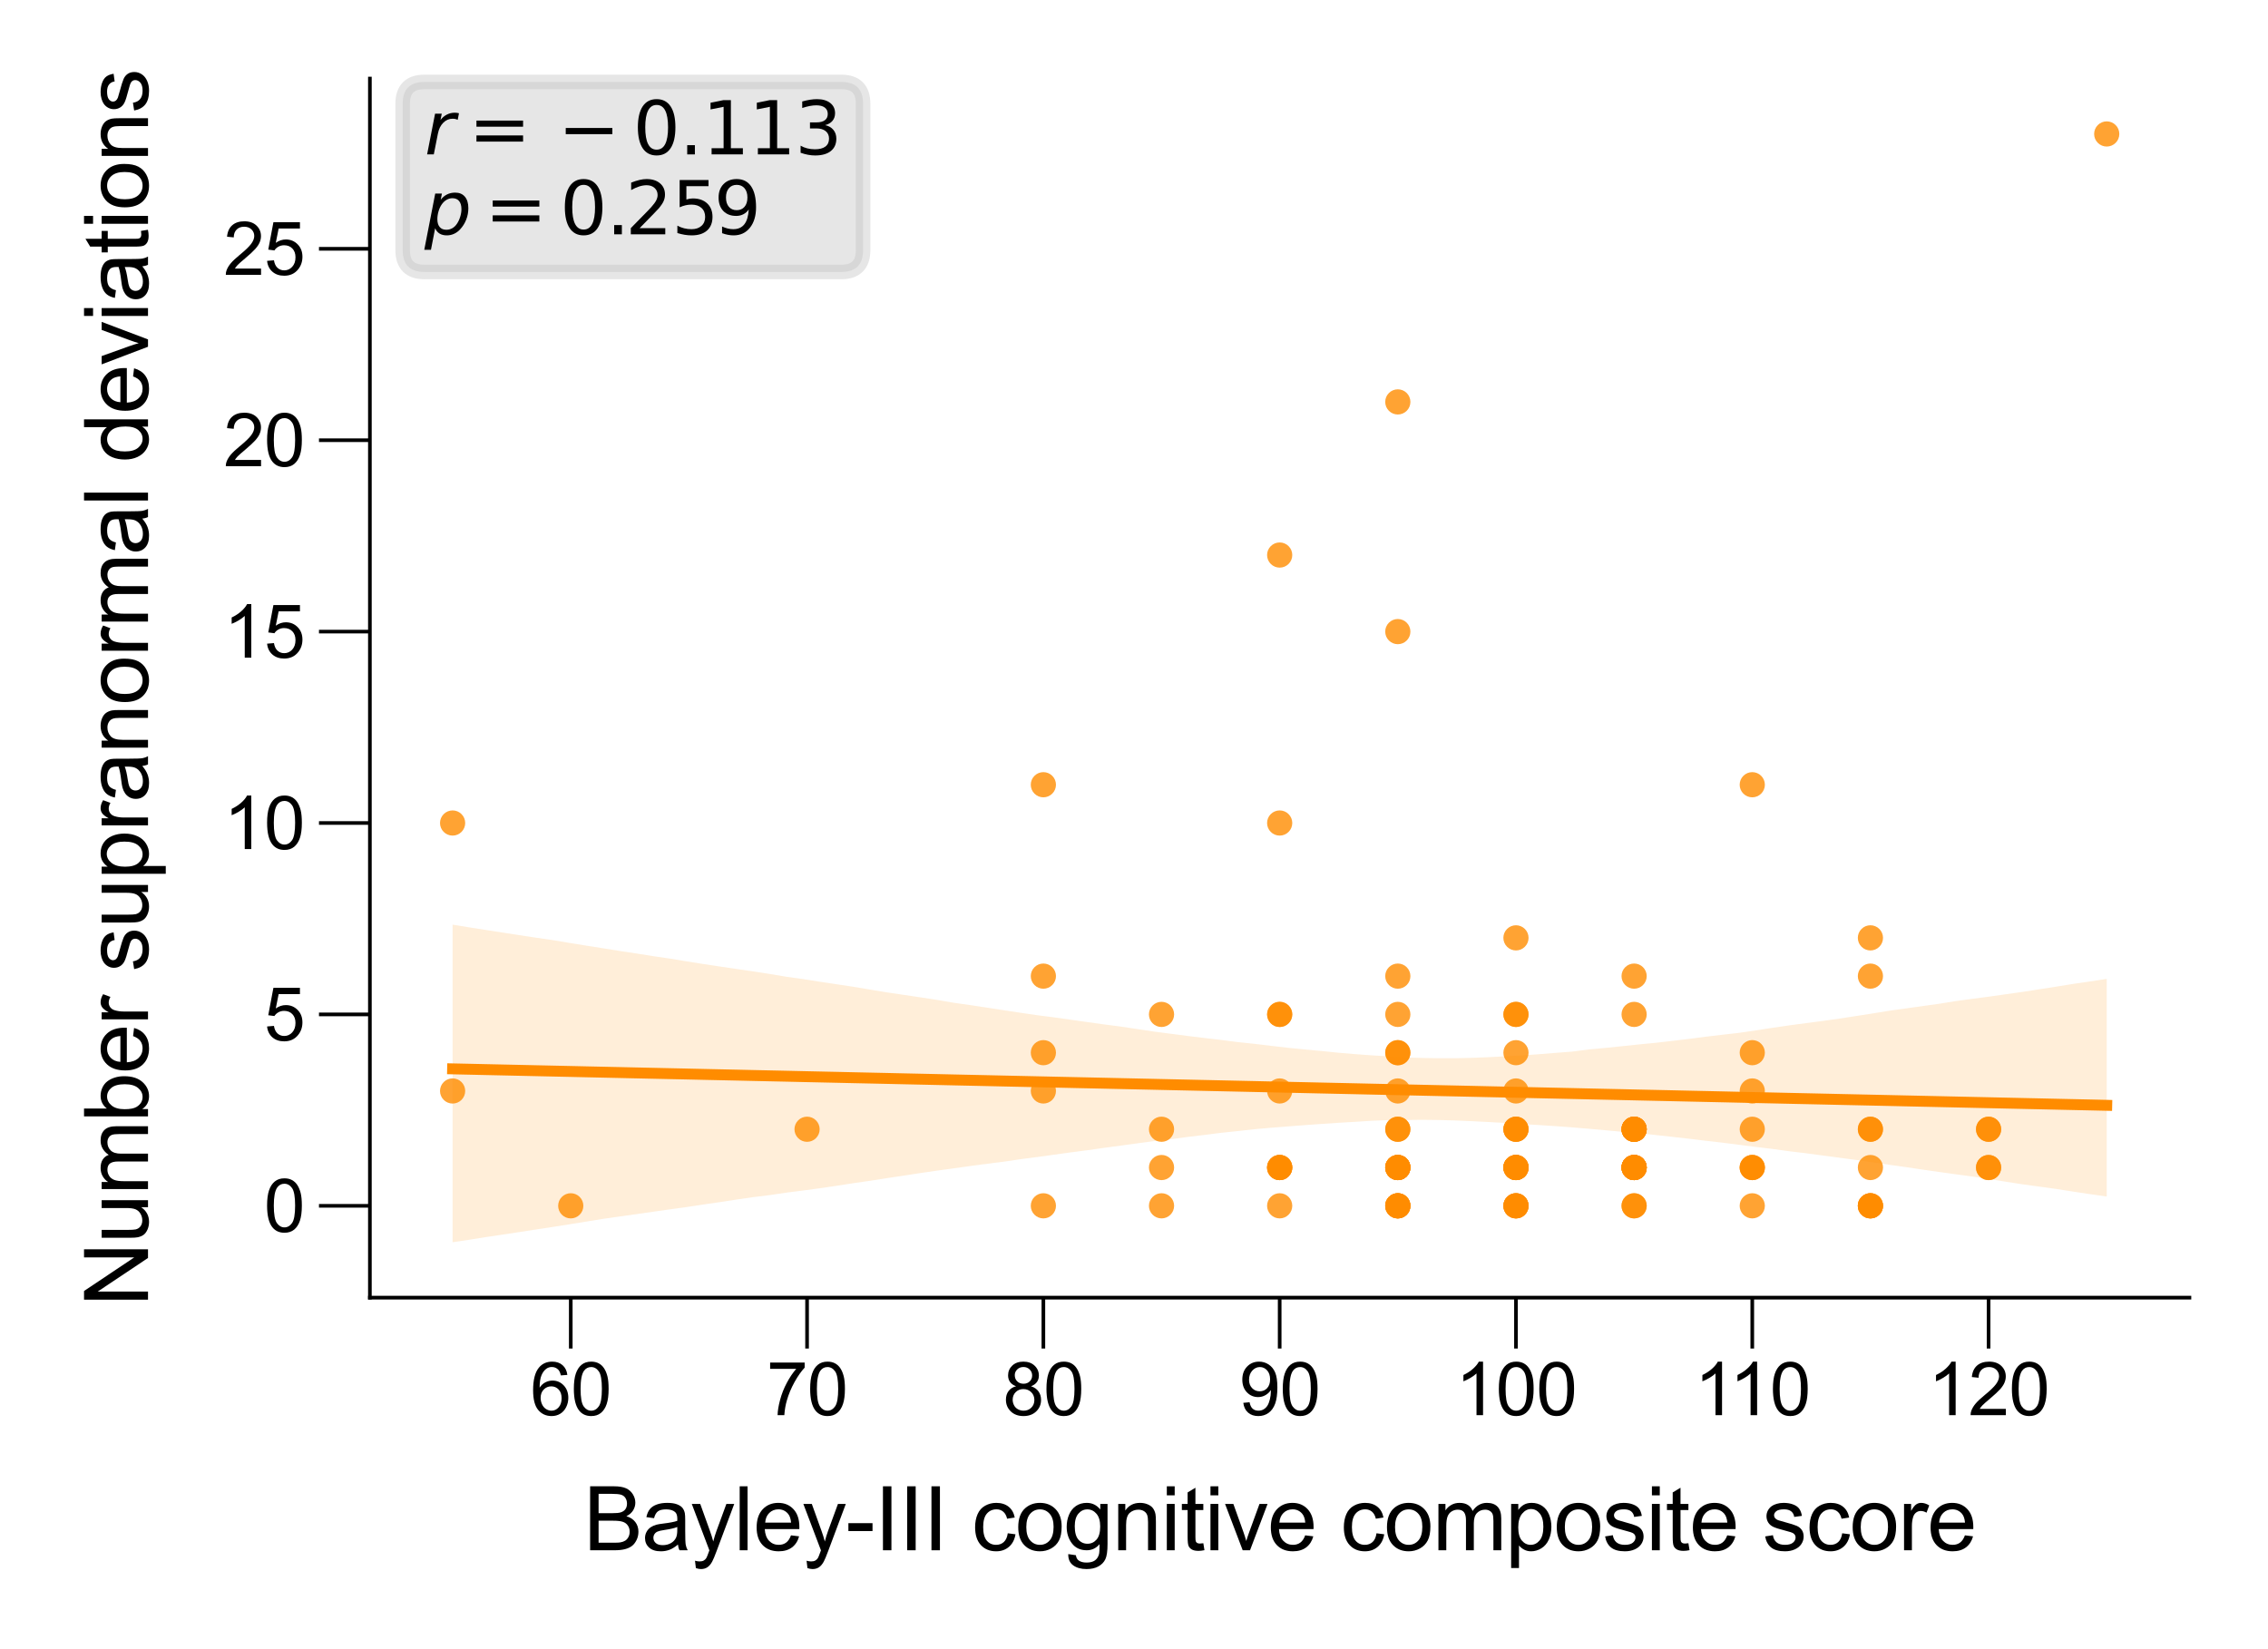 <?xml version="1.0" encoding="utf-8" standalone="no"?>
<!DOCTYPE svg PUBLIC "-//W3C//DTD SVG 1.1//EN"
  "http://www.w3.org/Graphics/SVG/1.1/DTD/svg11.dtd">
<svg xmlns:xlink="http://www.w3.org/1999/xlink" width="155.906pt" height="113.386pt" viewBox="0 0 155.906 113.386" xmlns="http://www.w3.org/2000/svg" version="1.1">
 <defs>
  <style type="text/css">*{stroke-linejoin: round; stroke-linecap: butt}</style>
 </defs>
 <g id="figure_1">
  <g id="patch_1">
   <path d="M 0 113.386 
L 155.906 113.386 
L 155.906 0 
L 0 0 
z
" style="fill: #ffffff"/>
  </g>
  <g id="axes_1">
   <g id="patch_2">
    <path d="M 25.427 89.218 
L 150.506 89.218 
L 150.506 5.4 
L 25.427 5.4 
z
" style="fill: #ffffff"/>
   </g>
   <g id="PathCollection_1">
    <defs>
     <path id="C0_0_f379034765" d="M 0 0.866 
C 0.23 0.866 0.45 0.775 0.612 0.612 
C 0.775 0.45 0.866 0.23 0.866 -0 
C 0.866 -0.23 0.775 -0.45 0.612 -0.612 
C 0.45 -0.775 0.23 -0.866 0 -0.866 
C -0.23 -0.866 -0.45 -0.775 -0.612 -0.612 
C -0.775 -0.45 -0.866 -0.23 -0.866 0 
C -0.866 0.23 -0.775 0.45 -0.612 0.612 
C -0.45 0.775 -0.23 0.866 0 0.866 
z
"/>
    </defs>
    <g clip-path="url(#pc702a4266b)">
     <use xlink:href="#C0_0_f379034765" x="87.967" y="69.744" style="fill: #ff8c00; fill-opacity: 0.8"/>
    </g>
    <g clip-path="url(#pc702a4266b)">
     <use xlink:href="#C0_0_f379034765" x="39.235" y="82.904" style="fill: #ff8c00; fill-opacity: 0.8"/>
    </g>
    <g clip-path="url(#pc702a4266b)">
     <use xlink:href="#C0_0_f379034765" x="71.723" y="82.904" style="fill: #ff8c00; fill-opacity: 0.8"/>
    </g>
    <g clip-path="url(#pc702a4266b)">
     <use xlink:href="#C0_0_f379034765" x="96.088" y="80.272" style="fill: #ff8c00; fill-opacity: 0.8"/>
    </g>
    <g clip-path="url(#pc702a4266b)">
     <use xlink:href="#C0_0_f379034765" x="136.698" y="80.272" style="fill: #ff8c00; fill-opacity: 0.8"/>
    </g>
    <g clip-path="url(#pc702a4266b)">
     <use xlink:href="#C0_0_f379034765" x="104.21" y="80.272" style="fill: #ff8c00; fill-opacity: 0.8"/>
    </g>
    <g clip-path="url(#pc702a4266b)">
     <use xlink:href="#C0_0_f379034765" x="104.21" y="80.272" style="fill: #ff8c00; fill-opacity: 0.8"/>
    </g>
    <g clip-path="url(#pc702a4266b)">
     <use xlink:href="#C0_0_f379034765" x="144.82" y="9.21" style="fill: #ff8c00; fill-opacity: 0.8"/>
    </g>
    <g clip-path="url(#pc702a4266b)">
     <use xlink:href="#C0_0_f379034765" x="112.332" y="67.112" style="fill: #ff8c00; fill-opacity: 0.8"/>
    </g>
    <g clip-path="url(#pc702a4266b)">
     <use xlink:href="#C0_0_f379034765" x="128.576" y="67.112" style="fill: #ff8c00; fill-opacity: 0.8"/>
    </g>
    <g clip-path="url(#pc702a4266b)">
     <use xlink:href="#C0_0_f379034765" x="112.332" y="77.64" style="fill: #ff8c00; fill-opacity: 0.8"/>
    </g>
    <g clip-path="url(#pc702a4266b)">
     <use xlink:href="#C0_0_f379034765" x="71.723" y="67.112" style="fill: #ff8c00; fill-opacity: 0.8"/>
    </g>
    <g clip-path="url(#pc702a4266b)">
     <use xlink:href="#C0_0_f379034765" x="55.479" y="77.64" style="fill: #ff8c00; fill-opacity: 0.8"/>
    </g>
    <g clip-path="url(#pc702a4266b)">
     <use xlink:href="#C0_0_f379034765" x="96.088" y="80.272" style="fill: #ff8c00; fill-opacity: 0.8"/>
    </g>
    <g clip-path="url(#pc702a4266b)">
     <use xlink:href="#C0_0_f379034765" x="120.454" y="75.008" style="fill: #ff8c00; fill-opacity: 0.8"/>
    </g>
    <g clip-path="url(#pc702a4266b)">
     <use xlink:href="#C0_0_f379034765" x="96.088" y="80.272" style="fill: #ff8c00; fill-opacity: 0.8"/>
    </g>
    <g clip-path="url(#pc702a4266b)">
     <use xlink:href="#C0_0_f379034765" x="96.088" y="82.904" style="fill: #ff8c00; fill-opacity: 0.8"/>
    </g>
    <g clip-path="url(#pc702a4266b)">
     <use xlink:href="#C0_0_f379034765" x="104.21" y="77.64" style="fill: #ff8c00; fill-opacity: 0.8"/>
    </g>
    <g clip-path="url(#pc702a4266b)">
     <use xlink:href="#C0_0_f379034765" x="112.332" y="80.272" style="fill: #ff8c00; fill-opacity: 0.8"/>
    </g>
    <g clip-path="url(#pc702a4266b)">
     <use xlink:href="#C0_0_f379034765" x="120.454" y="82.904" style="fill: #ff8c00; fill-opacity: 0.8"/>
    </g>
    <g clip-path="url(#pc702a4266b)">
     <use xlink:href="#C0_0_f379034765" x="128.576" y="80.272" style="fill: #ff8c00; fill-opacity: 0.8"/>
    </g>
    <g clip-path="url(#pc702a4266b)">
     <use xlink:href="#C0_0_f379034765" x="96.088" y="72.376" style="fill: #ff8c00; fill-opacity: 0.8"/>
    </g>
    <g clip-path="url(#pc702a4266b)">
     <use xlink:href="#C0_0_f379034765" x="104.21" y="77.64" style="fill: #ff8c00; fill-opacity: 0.8"/>
    </g>
    <g clip-path="url(#pc702a4266b)">
     <use xlink:href="#C0_0_f379034765" x="128.576" y="64.481" style="fill: #ff8c00; fill-opacity: 0.8"/>
    </g>
    <g clip-path="url(#pc702a4266b)">
     <use xlink:href="#C0_0_f379034765" x="104.21" y="80.272" style="fill: #ff8c00; fill-opacity: 0.8"/>
    </g>
    <g clip-path="url(#pc702a4266b)">
     <use xlink:href="#C0_0_f379034765" x="120.454" y="72.376" style="fill: #ff8c00; fill-opacity: 0.8"/>
    </g>
    <g clip-path="url(#pc702a4266b)">
     <use xlink:href="#C0_0_f379034765" x="112.332" y="77.64" style="fill: #ff8c00; fill-opacity: 0.8"/>
    </g>
    <g clip-path="url(#pc702a4266b)">
     <use xlink:href="#C0_0_f379034765" x="104.21" y="80.272" style="fill: #ff8c00; fill-opacity: 0.8"/>
    </g>
    <g clip-path="url(#pc702a4266b)">
     <use xlink:href="#C0_0_f379034765" x="112.332" y="77.64" style="fill: #ff8c00; fill-opacity: 0.8"/>
    </g>
    <g clip-path="url(#pc702a4266b)">
     <use xlink:href="#C0_0_f379034765" x="96.088" y="77.64" style="fill: #ff8c00; fill-opacity: 0.8"/>
    </g>
    <g clip-path="url(#pc702a4266b)">
     <use xlink:href="#C0_0_f379034765" x="87.967" y="80.272" style="fill: #ff8c00; fill-opacity: 0.8"/>
    </g>
    <g clip-path="url(#pc702a4266b)">
     <use xlink:href="#C0_0_f379034765" x="96.088" y="80.272" style="fill: #ff8c00; fill-opacity: 0.8"/>
    </g>
    <g clip-path="url(#pc702a4266b)">
     <use xlink:href="#C0_0_f379034765" x="128.576" y="77.64" style="fill: #ff8c00; fill-opacity: 0.8"/>
    </g>
    <g clip-path="url(#pc702a4266b)">
     <use xlink:href="#C0_0_f379034765" x="104.21" y="75.008" style="fill: #ff8c00; fill-opacity: 0.8"/>
    </g>
    <g clip-path="url(#pc702a4266b)">
     <use xlink:href="#C0_0_f379034765" x="104.21" y="80.272" style="fill: #ff8c00; fill-opacity: 0.8"/>
    </g>
    <g clip-path="url(#pc702a4266b)">
     <use xlink:href="#C0_0_f379034765" x="96.088" y="80.272" style="fill: #ff8c00; fill-opacity: 0.8"/>
    </g>
    <g clip-path="url(#pc702a4266b)">
     <use xlink:href="#C0_0_f379034765" x="104.21" y="82.904" style="fill: #ff8c00; fill-opacity: 0.8"/>
    </g>
    <g clip-path="url(#pc702a4266b)">
     <use xlink:href="#C0_0_f379034765" x="120.454" y="80.272" style="fill: #ff8c00; fill-opacity: 0.8"/>
    </g>
    <g clip-path="url(#pc702a4266b)">
     <use xlink:href="#C0_0_f379034765" x="87.967" y="80.272" style="fill: #ff8c00; fill-opacity: 0.8"/>
    </g>
    <g clip-path="url(#pc702a4266b)">
     <use xlink:href="#C0_0_f379034765" x="104.21" y="64.481" style="fill: #ff8c00; fill-opacity: 0.8"/>
    </g>
    <g clip-path="url(#pc702a4266b)">
     <use xlink:href="#C0_0_f379034765" x="112.332" y="77.64" style="fill: #ff8c00; fill-opacity: 0.8"/>
    </g>
    <g clip-path="url(#pc702a4266b)">
     <use xlink:href="#C0_0_f379034765" x="104.21" y="82.904" style="fill: #ff8c00; fill-opacity: 0.8"/>
    </g>
    <g clip-path="url(#pc702a4266b)">
     <use xlink:href="#C0_0_f379034765" x="87.967" y="38.161" style="fill: #ff8c00; fill-opacity: 0.8"/>
    </g>
    <g clip-path="url(#pc702a4266b)">
     <use xlink:href="#C0_0_f379034765" x="71.723" y="53.953" style="fill: #ff8c00; fill-opacity: 0.8"/>
    </g>
    <g clip-path="url(#pc702a4266b)">
     <use xlink:href="#C0_0_f379034765" x="112.332" y="82.904" style="fill: #ff8c00; fill-opacity: 0.8"/>
    </g>
    <g clip-path="url(#pc702a4266b)">
     <use xlink:href="#C0_0_f379034765" x="96.088" y="75.008" style="fill: #ff8c00; fill-opacity: 0.8"/>
    </g>
    <g clip-path="url(#pc702a4266b)">
     <use xlink:href="#C0_0_f379034765" x="96.088" y="67.112" style="fill: #ff8c00; fill-opacity: 0.8"/>
    </g>
    <g clip-path="url(#pc702a4266b)">
     <use xlink:href="#C0_0_f379034765" x="104.21" y="69.744" style="fill: #ff8c00; fill-opacity: 0.8"/>
    </g>
    <g clip-path="url(#pc702a4266b)">
     <use xlink:href="#C0_0_f379034765" x="96.088" y="43.425" style="fill: #ff8c00; fill-opacity: 0.8"/>
    </g>
    <g clip-path="url(#pc702a4266b)">
     <use xlink:href="#C0_0_f379034765" x="79.845" y="69.744" style="fill: #ff8c00; fill-opacity: 0.8"/>
    </g>
    <g clip-path="url(#pc702a4266b)">
     <use xlink:href="#C0_0_f379034765" x="136.698" y="77.64" style="fill: #ff8c00; fill-opacity: 0.8"/>
    </g>
    <g clip-path="url(#pc702a4266b)">
     <use xlink:href="#C0_0_f379034765" x="71.723" y="72.376" style="fill: #ff8c00; fill-opacity: 0.8"/>
    </g>
    <g clip-path="url(#pc702a4266b)">
     <use xlink:href="#C0_0_f379034765" x="128.576" y="82.904" style="fill: #ff8c00; fill-opacity: 0.8"/>
    </g>
    <g clip-path="url(#pc702a4266b)">
     <use xlink:href="#C0_0_f379034765" x="96.088" y="77.64" style="fill: #ff8c00; fill-opacity: 0.8"/>
    </g>
    <g clip-path="url(#pc702a4266b)">
     <use xlink:href="#C0_0_f379034765" x="71.723" y="75.008" style="fill: #ff8c00; fill-opacity: 0.8"/>
    </g>
    <g clip-path="url(#pc702a4266b)">
     <use xlink:href="#C0_0_f379034765" x="31.113" y="75.008" style="fill: #ff8c00; fill-opacity: 0.8"/>
    </g>
    <g clip-path="url(#pc702a4266b)">
     <use xlink:href="#C0_0_f379034765" x="112.332" y="82.904" style="fill: #ff8c00; fill-opacity: 0.8"/>
    </g>
    <g clip-path="url(#pc702a4266b)">
     <use xlink:href="#C0_0_f379034765" x="112.332" y="69.744" style="fill: #ff8c00; fill-opacity: 0.8"/>
    </g>
    <g clip-path="url(#pc702a4266b)">
     <use xlink:href="#C0_0_f379034765" x="87.967" y="80.272" style="fill: #ff8c00; fill-opacity: 0.8"/>
    </g>
    <g clip-path="url(#pc702a4266b)">
     <use xlink:href="#C0_0_f379034765" x="96.088" y="82.904" style="fill: #ff8c00; fill-opacity: 0.8"/>
    </g>
    <g clip-path="url(#pc702a4266b)">
     <use xlink:href="#C0_0_f379034765" x="31.113" y="56.585" style="fill: #ff8c00; fill-opacity: 0.8"/>
    </g>
    <g clip-path="url(#pc702a4266b)">
     <use xlink:href="#C0_0_f379034765" x="128.576" y="82.904" style="fill: #ff8c00; fill-opacity: 0.8"/>
    </g>
    <g clip-path="url(#pc702a4266b)">
     <use xlink:href="#C0_0_f379034765" x="112.332" y="80.272" style="fill: #ff8c00; fill-opacity: 0.8"/>
    </g>
    <g clip-path="url(#pc702a4266b)">
     <use xlink:href="#C0_0_f379034765" x="128.576" y="82.904" style="fill: #ff8c00; fill-opacity: 0.8"/>
    </g>
    <g clip-path="url(#pc702a4266b)">
     <use xlink:href="#C0_0_f379034765" x="112.332" y="80.272" style="fill: #ff8c00; fill-opacity: 0.8"/>
    </g>
    <g clip-path="url(#pc702a4266b)">
     <use xlink:href="#C0_0_f379034765" x="128.576" y="82.904" style="fill: #ff8c00; fill-opacity: 0.8"/>
    </g>
    <g clip-path="url(#pc702a4266b)">
     <use xlink:href="#C0_0_f379034765" x="112.332" y="80.272" style="fill: #ff8c00; fill-opacity: 0.8"/>
    </g>
    <g clip-path="url(#pc702a4266b)">
     <use xlink:href="#C0_0_f379034765" x="112.332" y="80.272" style="fill: #ff8c00; fill-opacity: 0.8"/>
    </g>
    <g clip-path="url(#pc702a4266b)">
     <use xlink:href="#C0_0_f379034765" x="112.332" y="80.272" style="fill: #ff8c00; fill-opacity: 0.8"/>
    </g>
    <g clip-path="url(#pc702a4266b)">
     <use xlink:href="#C0_0_f379034765" x="112.332" y="77.64" style="fill: #ff8c00; fill-opacity: 0.8"/>
    </g>
    <g clip-path="url(#pc702a4266b)">
     <use xlink:href="#C0_0_f379034765" x="112.332" y="80.272" style="fill: #ff8c00; fill-opacity: 0.8"/>
    </g>
    <g clip-path="url(#pc702a4266b)">
     <use xlink:href="#C0_0_f379034765" x="87.967" y="80.272" style="fill: #ff8c00; fill-opacity: 0.8"/>
    </g>
    <g clip-path="url(#pc702a4266b)">
     <use xlink:href="#C0_0_f379034765" x="96.088" y="82.904" style="fill: #ff8c00; fill-opacity: 0.8"/>
    </g>
    <g clip-path="url(#pc702a4266b)">
     <use xlink:href="#C0_0_f379034765" x="87.967" y="56.585" style="fill: #ff8c00; fill-opacity: 0.8"/>
    </g>
    <g clip-path="url(#pc702a4266b)">
     <use xlink:href="#C0_0_f379034765" x="104.21" y="77.64" style="fill: #ff8c00; fill-opacity: 0.8"/>
    </g>
    <g clip-path="url(#pc702a4266b)">
     <use xlink:href="#C0_0_f379034765" x="104.21" y="82.904" style="fill: #ff8c00; fill-opacity: 0.8"/>
    </g>
    <g clip-path="url(#pc702a4266b)">
     <use xlink:href="#C0_0_f379034765" x="104.21" y="72.376" style="fill: #ff8c00; fill-opacity: 0.8"/>
    </g>
    <g clip-path="url(#pc702a4266b)">
     <use xlink:href="#C0_0_f379034765" x="128.576" y="77.64" style="fill: #ff8c00; fill-opacity: 0.8"/>
    </g>
    <g clip-path="url(#pc702a4266b)">
     <use xlink:href="#C0_0_f379034765" x="136.698" y="80.272" style="fill: #ff8c00; fill-opacity: 0.8"/>
    </g>
    <g clip-path="url(#pc702a4266b)">
     <use xlink:href="#C0_0_f379034765" x="96.088" y="80.272" style="fill: #ff8c00; fill-opacity: 0.8"/>
    </g>
    <g clip-path="url(#pc702a4266b)">
     <use xlink:href="#C0_0_f379034765" x="79.845" y="80.272" style="fill: #ff8c00; fill-opacity: 0.8"/>
    </g>
    <g clip-path="url(#pc702a4266b)">
     <use xlink:href="#C0_0_f379034765" x="87.967" y="82.904" style="fill: #ff8c00; fill-opacity: 0.8"/>
    </g>
    <g clip-path="url(#pc702a4266b)">
     <use xlink:href="#C0_0_f379034765" x="136.698" y="77.64" style="fill: #ff8c00; fill-opacity: 0.8"/>
    </g>
    <g clip-path="url(#pc702a4266b)">
     <use xlink:href="#C0_0_f379034765" x="96.088" y="82.904" style="fill: #ff8c00; fill-opacity: 0.8"/>
    </g>
    <g clip-path="url(#pc702a4266b)">
     <use xlink:href="#C0_0_f379034765" x="104.21" y="82.904" style="fill: #ff8c00; fill-opacity: 0.8"/>
    </g>
    <g clip-path="url(#pc702a4266b)">
     <use xlink:href="#C0_0_f379034765" x="79.845" y="82.904" style="fill: #ff8c00; fill-opacity: 0.8"/>
    </g>
    <g clip-path="url(#pc702a4266b)">
     <use xlink:href="#C0_0_f379034765" x="96.088" y="82.904" style="fill: #ff8c00; fill-opacity: 0.8"/>
    </g>
    <g clip-path="url(#pc702a4266b)">
     <use xlink:href="#C0_0_f379034765" x="96.088" y="69.744" style="fill: #ff8c00; fill-opacity: 0.8"/>
    </g>
    <g clip-path="url(#pc702a4266b)">
     <use xlink:href="#C0_0_f379034765" x="87.967" y="69.744" style="fill: #ff8c00; fill-opacity: 0.8"/>
    </g>
    <g clip-path="url(#pc702a4266b)">
     <use xlink:href="#C0_0_f379034765" x="104.21" y="69.744" style="fill: #ff8c00; fill-opacity: 0.8"/>
    </g>
    <g clip-path="url(#pc702a4266b)">
     <use xlink:href="#C0_0_f379034765" x="112.332" y="77.64" style="fill: #ff8c00; fill-opacity: 0.8"/>
    </g>
    <g clip-path="url(#pc702a4266b)">
     <use xlink:href="#C0_0_f379034765" x="96.088" y="72.376" style="fill: #ff8c00; fill-opacity: 0.8"/>
    </g>
    <g clip-path="url(#pc702a4266b)">
     <use xlink:href="#C0_0_f379034765" x="120.454" y="80.272" style="fill: #ff8c00; fill-opacity: 0.8"/>
    </g>
    <g clip-path="url(#pc702a4266b)">
     <use xlink:href="#C0_0_f379034765" x="87.967" y="75.008" style="fill: #ff8c00; fill-opacity: 0.8"/>
    </g>
    <g clip-path="url(#pc702a4266b)">
     <use xlink:href="#C0_0_f379034765" x="120.454" y="80.272" style="fill: #ff8c00; fill-opacity: 0.8"/>
    </g>
    <g clip-path="url(#pc702a4266b)">
     <use xlink:href="#C0_0_f379034765" x="120.454" y="53.953" style="fill: #ff8c00; fill-opacity: 0.8"/>
    </g>
    <g clip-path="url(#pc702a4266b)">
     <use xlink:href="#C0_0_f379034765" x="79.845" y="77.64" style="fill: #ff8c00; fill-opacity: 0.8"/>
    </g>
    <g clip-path="url(#pc702a4266b)">
     <use xlink:href="#C0_0_f379034765" x="120.454" y="77.64" style="fill: #ff8c00; fill-opacity: 0.8"/>
    </g>
    <g clip-path="url(#pc702a4266b)">
     <use xlink:href="#C0_0_f379034765" x="112.332" y="80.272" style="fill: #ff8c00; fill-opacity: 0.8"/>
    </g>
    <g clip-path="url(#pc702a4266b)">
     <use xlink:href="#C0_0_f379034765" x="104.21" y="80.272" style="fill: #ff8c00; fill-opacity: 0.8"/>
    </g>
    <g clip-path="url(#pc702a4266b)">
     <use xlink:href="#C0_0_f379034765" x="96.088" y="27.633" style="fill: #ff8c00; fill-opacity: 0.8"/>
    </g>
   </g>
   <g id="PolyCollection_1">
    <path d="M 31.113 63.574 
L 31.113 85.408 
L 32.261 85.237 
L 33.41 85.053 
L 34.559 84.883 
L 35.707 84.708 
L 36.856 84.53 
L 38.004 84.356 
L 39.153 84.174 
L 40.301 83.988 
L 41.45 83.802 
L 42.598 83.638 
L 43.747 83.475 
L 44.896 83.312 
L 46.044 83.148 
L 47.193 82.99 
L 48.341 82.815 
L 49.49 82.65 
L 50.638 82.473 
L 51.787 82.306 
L 52.935 82.165 
L 54.084 81.994 
L 55.233 81.848 
L 56.381 81.694 
L 57.53 81.525 
L 58.678 81.346 
L 59.827 81.181 
L 60.975 81.001 
L 62.124 80.829 
L 63.273 80.651 
L 64.421 80.484 
L 65.57 80.327 
L 66.718 80.166 
L 67.867 80.013 
L 69.015 79.869 
L 70.164 79.697 
L 71.312 79.549 
L 72.461 79.389 
L 73.61 79.23 
L 74.758 79.081 
L 75.907 78.918 
L 77.055 78.763 
L 78.204 78.606 
L 79.352 78.452 
L 80.501 78.325 
L 81.649 78.168 
L 82.798 78.031 
L 83.947 77.884 
L 85.095 77.764 
L 86.244 77.636 
L 87.392 77.536 
L 88.541 77.446 
L 89.689 77.357 
L 90.838 77.275 
L 91.986 77.197 
L 93.135 77.131 
L 94.284 77.057 
L 95.432 77.012 
L 96.581 77.005 
L 97.729 76.991 
L 98.878 77.004 
L 100.026 77.036 
L 101.175 77.085 
L 102.323 77.143 
L 103.472 77.206 
L 104.621 77.284 
L 105.769 77.35 
L 106.918 77.425 
L 108.066 77.51 
L 109.215 77.607 
L 110.363 77.709 
L 111.512 77.814 
L 112.661 77.92 
L 113.809 78.036 
L 114.958 78.163 
L 116.106 78.292 
L 117.255 78.432 
L 118.403 78.563 
L 119.552 78.71 
L 120.7 78.856 
L 121.849 78.994 
L 122.998 79.153 
L 124.146 79.29 
L 125.295 79.445 
L 126.443 79.597 
L 127.592 79.751 
L 128.74 79.912 
L 129.889 80.086 
L 131.037 80.246 
L 132.186 80.419 
L 133.335 80.583 
L 134.483 80.742 
L 135.632 80.898 
L 136.78 81.068 
L 137.929 81.255 
L 139.077 81.433 
L 140.226 81.589 
L 141.374 81.748 
L 142.523 81.929 
L 143.672 82.102 
L 144.82 82.265 
L 144.82 67.301 
L 144.82 67.301 
L 143.672 67.478 
L 142.523 67.646 
L 141.374 67.831 
L 140.226 68.011 
L 139.077 68.19 
L 137.929 68.352 
L 136.78 68.516 
L 135.632 68.666 
L 134.483 68.822 
L 133.335 69.008 
L 132.186 69.169 
L 131.037 69.33 
L 129.889 69.489 
L 128.74 69.677 
L 127.592 69.855 
L 126.443 70.033 
L 125.295 70.194 
L 124.146 70.343 
L 122.998 70.498 
L 121.849 70.665 
L 120.7 70.843 
L 119.552 71.011 
L 118.403 71.142 
L 117.255 71.278 
L 116.106 71.428 
L 114.958 71.565 
L 113.809 71.697 
L 112.661 71.808 
L 111.512 71.93 
L 110.363 72.047 
L 109.215 72.153 
L 108.066 72.302 
L 106.918 72.39 
L 105.769 72.483 
L 104.621 72.565 
L 103.472 72.626 
L 102.323 72.685 
L 101.175 72.731 
L 100.026 72.756 
L 98.878 72.756 
L 97.729 72.738 
L 96.581 72.696 
L 95.432 72.626 
L 94.284 72.558 
L 93.135 72.474 
L 91.986 72.377 
L 90.838 72.259 
L 89.689 72.155 
L 88.541 72.039 
L 87.392 71.907 
L 86.244 71.769 
L 85.095 71.649 
L 83.947 71.5 
L 82.798 71.366 
L 81.649 71.227 
L 80.501 71.077 
L 79.352 70.928 
L 78.204 70.756 
L 77.055 70.581 
L 75.907 70.434 
L 74.758 70.273 
L 73.61 70.111 
L 72.461 69.948 
L 71.312 69.801 
L 70.164 69.633 
L 69.015 69.459 
L 67.867 69.281 
L 66.718 69.107 
L 65.57 68.945 
L 64.421 68.747 
L 63.273 68.571 
L 62.124 68.401 
L 60.975 68.23 
L 59.827 68.041 
L 58.678 67.848 
L 57.53 67.674 
L 56.381 67.501 
L 55.233 67.32 
L 54.084 67.16 
L 52.935 66.967 
L 51.787 66.79 
L 50.638 66.622 
L 49.49 66.452 
L 48.341 66.279 
L 47.193 66.096 
L 46.044 65.906 
L 44.896 65.739 
L 43.747 65.555 
L 42.598 65.382 
L 41.45 65.196 
L 40.301 65.016 
L 39.153 64.83 
L 38.004 64.637 
L 36.856 64.471 
L 35.707 64.297 
L 34.559 64.119 
L 33.41 63.94 
L 32.261 63.761 
L 31.113 63.574 
z
" clip-path="url(#pc702a4266b)" style="fill: #ff8c00; fill-opacity: 0.15"/>
   </g>
   <g id="matplotlib.axis_1">
    <g id="xtick_1">
     <g id="line2d_1">
      <defs>
       <path id="me1c8bdc9d4" d="M 0 0 
L 0 3.5 
" style="stroke: #000000; stroke-width: 0.25"/>
      </defs>
      <g>
       <use xlink:href="#me1c8bdc9d4" x="39.235" y="89.218" style="stroke: #000000; stroke-width: 0.25"/>
      </g>
     </g>
     <g id="text_1">
      <!-- 60 -->
      <g transform="translate(36.454 97.297) scale(0.05 -0.05)">
       <defs>
        <path id="ArialMT-36" d="M 3184 3459 
L 2625 3416 
Q 2550 3747 2413 3897 
Q 2184 4138 1850 4138 
Q 1581 4138 1378 3988 
Q 1113 3794 959 3422 
Q 806 3050 800 2363 
Q 1003 2672 1297 2822 
Q 1591 2972 1913 2972 
Q 2475 2972 2870 2558 
Q 3266 2144 3266 1488 
Q 3266 1056 3080 686 
Q 2894 316 2569 119 
Q 2244 -78 1831 -78 
Q 1128 -78 684 439 
Q 241 956 241 2144 
Q 241 3472 731 4075 
Q 1159 4600 1884 4600 
Q 2425 4600 2770 4297 
Q 3116 3994 3184 3459 
z
M 888 1484 
Q 888 1194 1011 928 
Q 1134 663 1356 523 
Q 1578 384 1822 384 
Q 2178 384 2434 671 
Q 2691 959 2691 1453 
Q 2691 1928 2437 2201 
Q 2184 2475 1800 2475 
Q 1419 2475 1153 2201 
Q 888 1928 888 1484 
z
" transform="scale(0.016)"/>
        <path id="ArialMT-30" d="M 266 2259 
Q 266 3072 433 3567 
Q 600 4063 929 4331 
Q 1259 4600 1759 4600 
Q 2128 4600 2406 4451 
Q 2684 4303 2865 4023 
Q 3047 3744 3150 3342 
Q 3253 2941 3253 2259 
Q 3253 1453 3087 958 
Q 2922 463 2592 192 
Q 2263 -78 1759 -78 
Q 1097 -78 719 397 
Q 266 969 266 2259 
z
M 844 2259 
Q 844 1131 1108 757 
Q 1372 384 1759 384 
Q 2147 384 2411 759 
Q 2675 1134 2675 2259 
Q 2675 3391 2411 3762 
Q 2147 4134 1753 4134 
Q 1366 4134 1134 3806 
Q 844 3388 844 2259 
z
" transform="scale(0.016)"/>
       </defs>
       <use xlink:href="#ArialMT-36"/>
       <use xlink:href="#ArialMT-30" x="55.615"/>
      </g>
     </g>
    </g>
    <g id="xtick_2">
     <g id="line2d_2">
      <g>
       <use xlink:href="#me1c8bdc9d4" x="55.479" y="89.218" style="stroke: #000000; stroke-width: 0.25"/>
      </g>
     </g>
     <g id="text_2">
      <!-- 70 -->
      <g transform="translate(52.698 97.297) scale(0.05 -0.05)">
       <defs>
        <path id="ArialMT-37" d="M 303 3981 
L 303 4522 
L 3269 4522 
L 3269 4084 
Q 2831 3619 2401 2847 
Q 1972 2075 1738 1259 
Q 1569 684 1522 0 
L 944 0 
Q 953 541 1156 1306 
Q 1359 2072 1739 2783 
Q 2119 3494 2547 3981 
L 303 3981 
z
" transform="scale(0.016)"/>
       </defs>
       <use xlink:href="#ArialMT-37"/>
       <use xlink:href="#ArialMT-30" x="55.615"/>
      </g>
     </g>
    </g>
    <g id="xtick_3">
     <g id="line2d_3">
      <g>
       <use xlink:href="#me1c8bdc9d4" x="71.723" y="89.218" style="stroke: #000000; stroke-width: 0.25"/>
      </g>
     </g>
     <g id="text_3">
      <!-- 80 -->
      <g transform="translate(68.942 97.297) scale(0.05 -0.05)">
       <defs>
        <path id="ArialMT-38" d="M 1131 2484 
Q 781 2613 612 2850 
Q 444 3088 444 3419 
Q 444 3919 803 4259 
Q 1163 4600 1759 4600 
Q 2359 4600 2725 4251 
Q 3091 3903 3091 3403 
Q 3091 3084 2923 2848 
Q 2756 2613 2416 2484 
Q 2838 2347 3058 2040 
Q 3278 1734 3278 1309 
Q 3278 722 2862 322 
Q 2447 -78 1769 -78 
Q 1091 -78 675 323 
Q 259 725 259 1325 
Q 259 1772 486 2073 
Q 713 2375 1131 2484 
z
M 1019 3438 
Q 1019 3113 1228 2906 
Q 1438 2700 1772 2700 
Q 2097 2700 2305 2904 
Q 2513 3109 2513 3406 
Q 2513 3716 2298 3927 
Q 2084 4138 1766 4138 
Q 1444 4138 1231 3931 
Q 1019 3725 1019 3438 
z
M 838 1322 
Q 838 1081 952 856 
Q 1066 631 1291 507 
Q 1516 384 1775 384 
Q 2178 384 2440 643 
Q 2703 903 2703 1303 
Q 2703 1709 2433 1975 
Q 2163 2241 1756 2241 
Q 1359 2241 1098 1978 
Q 838 1716 838 1322 
z
" transform="scale(0.016)"/>
       </defs>
       <use xlink:href="#ArialMT-38"/>
       <use xlink:href="#ArialMT-30" x="55.615"/>
      </g>
     </g>
    </g>
    <g id="xtick_4">
     <g id="line2d_4">
      <g>
       <use xlink:href="#me1c8bdc9d4" x="87.967" y="89.218" style="stroke: #000000; stroke-width: 0.25"/>
      </g>
     </g>
     <g id="text_4">
      <!-- 90 -->
      <g transform="translate(85.186 97.297) scale(0.05 -0.05)">
       <defs>
        <path id="ArialMT-39" d="M 350 1059 
L 891 1109 
Q 959 728 1153 556 
Q 1347 384 1650 384 
Q 1909 384 2104 503 
Q 2300 622 2425 820 
Q 2550 1019 2634 1356 
Q 2719 1694 2719 2044 
Q 2719 2081 2716 2156 
Q 2547 1888 2255 1720 
Q 1963 1553 1622 1553 
Q 1053 1553 659 1965 
Q 266 2378 266 3053 
Q 266 3750 677 4175 
Q 1088 4600 1706 4600 
Q 2153 4600 2523 4359 
Q 2894 4119 3086 3673 
Q 3278 3228 3278 2384 
Q 3278 1506 3087 986 
Q 2897 466 2520 194 
Q 2144 -78 1638 -78 
Q 1100 -78 759 220 
Q 419 519 350 1059 
z
M 2653 3081 
Q 2653 3566 2395 3850 
Q 2138 4134 1775 4134 
Q 1400 4134 1122 3828 
Q 844 3522 844 3034 
Q 844 2597 1108 2323 
Q 1372 2050 1759 2050 
Q 2150 2050 2401 2323 
Q 2653 2597 2653 3081 
z
" transform="scale(0.016)"/>
       </defs>
       <use xlink:href="#ArialMT-39"/>
       <use xlink:href="#ArialMT-30" x="55.615"/>
      </g>
     </g>
    </g>
    <g id="xtick_5">
     <g id="line2d_5">
      <g>
       <use xlink:href="#me1c8bdc9d4" x="104.21" y="89.218" style="stroke: #000000; stroke-width: 0.25"/>
      </g>
     </g>
     <g id="text_5">
      <!-- 100 -->
      <g transform="translate(100.04 97.297) scale(0.05 -0.05)">
       <defs>
        <path id="ArialMT-31" d="M 2384 0 
L 1822 0 
L 1822 3584 
Q 1619 3391 1289 3197 
Q 959 3003 697 2906 
L 697 3450 
Q 1169 3672 1522 3987 
Q 1875 4303 2022 4600 
L 2384 4600 
L 2384 0 
z
" transform="scale(0.016)"/>
       </defs>
       <use xlink:href="#ArialMT-31"/>
       <use xlink:href="#ArialMT-30" x="55.615"/>
       <use xlink:href="#ArialMT-30" x="111.23"/>
      </g>
     </g>
    </g>
    <g id="xtick_6">
     <g id="line2d_6">
      <g>
       <use xlink:href="#me1c8bdc9d4" x="120.454" y="89.218" style="stroke: #000000; stroke-width: 0.25"/>
      </g>
     </g>
     <g id="text_6">
      <!-- 110 -->
      <g transform="translate(116.468 97.297) scale(0.05 -0.05)">
       <use xlink:href="#ArialMT-31"/>
       <use xlink:href="#ArialMT-31" x="48.24"/>
       <use xlink:href="#ArialMT-30" x="103.855"/>
      </g>
     </g>
    </g>
    <g id="xtick_7">
     <g id="line2d_7">
      <g>
       <use xlink:href="#me1c8bdc9d4" x="136.698" y="89.218" style="stroke: #000000; stroke-width: 0.25"/>
      </g>
     </g>
     <g id="text_7">
      <!-- 120 -->
      <g transform="translate(132.527 97.297) scale(0.05 -0.05)">
       <defs>
        <path id="ArialMT-32" d="M 3222 541 
L 3222 0 
L 194 0 
Q 188 203 259 391 
Q 375 700 629 1000 
Q 884 1300 1366 1694 
Q 2113 2306 2375 2664 
Q 2638 3022 2638 3341 
Q 2638 3675 2398 3904 
Q 2159 4134 1775 4134 
Q 1369 4134 1125 3890 
Q 881 3647 878 3216 
L 300 3275 
Q 359 3922 746 4261 
Q 1134 4600 1788 4600 
Q 2447 4600 2831 4234 
Q 3216 3869 3216 3328 
Q 3216 3053 3103 2787 
Q 2991 2522 2730 2228 
Q 2469 1934 1863 1422 
Q 1356 997 1212 845 
Q 1069 694 975 541 
L 3222 541 
z
" transform="scale(0.016)"/>
       </defs>
       <use xlink:href="#ArialMT-31"/>
       <use xlink:href="#ArialMT-32" x="55.615"/>
       <use xlink:href="#ArialMT-30" x="111.23"/>
      </g>
     </g>
    </g>
    <g id="text_8">
     <!-- Bayley-III cognitive composite score -->
     <g transform="translate(40.116 106.586) scale(0.06 -0.06)">
      <defs>
       <path id="ArialMT-42" d="M 469 0 
L 469 4581 
L 2188 4581 
Q 2713 4581 3030 4442 
Q 3347 4303 3526 4014 
Q 3706 3725 3706 3409 
Q 3706 3116 3547 2856 
Q 3388 2597 3066 2438 
Q 3481 2316 3704 2022 
Q 3928 1728 3928 1328 
Q 3928 1006 3792 729 
Q 3656 453 3456 303 
Q 3256 153 2954 76 
Q 2653 0 2216 0 
L 469 0 
z
M 1075 2656 
L 2066 2656 
Q 2469 2656 2644 2709 
Q 2875 2778 2992 2937 
Q 3109 3097 3109 3338 
Q 3109 3566 3000 3739 
Q 2891 3913 2687 3977 
Q 2484 4041 1991 4041 
L 1075 4041 
L 1075 2656 
z
M 1075 541 
L 2216 541 
Q 2509 541 2628 563 
Q 2838 600 2978 687 
Q 3119 775 3209 942 
Q 3300 1109 3300 1328 
Q 3300 1584 3169 1773 
Q 3038 1963 2805 2039 
Q 2572 2116 2134 2116 
L 1075 2116 
L 1075 541 
z
" transform="scale(0.016)"/>
       <path id="ArialMT-61" d="M 2588 409 
Q 2275 144 1986 34 
Q 1697 -75 1366 -75 
Q 819 -75 525 192 
Q 231 459 231 875 
Q 231 1119 342 1320 
Q 453 1522 633 1644 
Q 813 1766 1038 1828 
Q 1203 1872 1538 1913 
Q 2219 1994 2541 2106 
Q 2544 2222 2544 2253 
Q 2544 2597 2384 2738 
Q 2169 2928 1744 2928 
Q 1347 2928 1158 2789 
Q 969 2650 878 2297 
L 328 2372 
Q 403 2725 575 2942 
Q 747 3159 1072 3276 
Q 1397 3394 1825 3394 
Q 2250 3394 2515 3294 
Q 2781 3194 2906 3042 
Q 3031 2891 3081 2659 
Q 3109 2516 3109 2141 
L 3109 1391 
Q 3109 606 3145 398 
Q 3181 191 3288 0 
L 2700 0 
Q 2613 175 2588 409 
z
M 2541 1666 
Q 2234 1541 1622 1453 
Q 1275 1403 1131 1340 
Q 988 1278 909 1158 
Q 831 1038 831 891 
Q 831 666 1001 516 
Q 1172 366 1500 366 
Q 1825 366 2078 508 
Q 2331 650 2450 897 
Q 2541 1088 2541 1459 
L 2541 1666 
z
" transform="scale(0.016)"/>
       <path id="ArialMT-79" d="M 397 -1278 
L 334 -750 
Q 519 -800 656 -800 
Q 844 -800 956 -737 
Q 1069 -675 1141 -563 
Q 1194 -478 1313 -144 
Q 1328 -97 1363 -6 
L 103 3319 
L 709 3319 
L 1400 1397 
Q 1534 1031 1641 628 
Q 1738 1016 1872 1384 
L 2581 3319 
L 3144 3319 
L 1881 -56 
Q 1678 -603 1566 -809 
Q 1416 -1088 1222 -1217 
Q 1028 -1347 759 -1347 
Q 597 -1347 397 -1278 
z
" transform="scale(0.016)"/>
       <path id="ArialMT-6c" d="M 409 0 
L 409 4581 
L 972 4581 
L 972 0 
L 409 0 
z
" transform="scale(0.016)"/>
       <path id="ArialMT-65" d="M 2694 1069 
L 3275 997 
Q 3138 488 2766 206 
Q 2394 -75 1816 -75 
Q 1088 -75 661 373 
Q 234 822 234 1631 
Q 234 2469 665 2931 
Q 1097 3394 1784 3394 
Q 2450 3394 2872 2941 
Q 3294 2488 3294 1666 
Q 3294 1616 3291 1516 
L 816 1516 
Q 847 969 1125 678 
Q 1403 388 1819 388 
Q 2128 388 2347 550 
Q 2566 713 2694 1069 
z
M 847 1978 
L 2700 1978 
Q 2663 2397 2488 2606 
Q 2219 2931 1791 2931 
Q 1403 2931 1139 2672 
Q 875 2413 847 1978 
z
" transform="scale(0.016)"/>
       <path id="ArialMT-2d" d="M 203 1375 
L 203 1941 
L 1931 1941 
L 1931 1375 
L 203 1375 
z
" transform="scale(0.016)"/>
       <path id="ArialMT-49" d="M 597 0 
L 597 4581 
L 1203 4581 
L 1203 0 
L 597 0 
z
" transform="scale(0.016)"/>
       <path id="ArialMT-20" transform="scale(0.016)"/>
       <path id="ArialMT-63" d="M 2588 1216 
L 3141 1144 
Q 3050 572 2676 248 
Q 2303 -75 1759 -75 
Q 1078 -75 664 370 
Q 250 816 250 1647 
Q 250 2184 428 2587 
Q 606 2991 970 3192 
Q 1334 3394 1763 3394 
Q 2303 3394 2647 3120 
Q 2991 2847 3088 2344 
L 2541 2259 
Q 2463 2594 2264 2762 
Q 2066 2931 1784 2931 
Q 1359 2931 1093 2626 
Q 828 2322 828 1663 
Q 828 994 1084 691 
Q 1341 388 1753 388 
Q 2084 388 2306 591 
Q 2528 794 2588 1216 
z
" transform="scale(0.016)"/>
       <path id="ArialMT-6f" d="M 213 1659 
Q 213 2581 725 3025 
Q 1153 3394 1769 3394 
Q 2453 3394 2887 2945 
Q 3322 2497 3322 1706 
Q 3322 1066 3130 698 
Q 2938 331 2570 128 
Q 2203 -75 1769 -75 
Q 1072 -75 642 372 
Q 213 819 213 1659 
z
M 791 1659 
Q 791 1022 1069 705 
Q 1347 388 1769 388 
Q 2188 388 2466 706 
Q 2744 1025 2744 1678 
Q 2744 2294 2464 2611 
Q 2184 2928 1769 2928 
Q 1347 2928 1069 2612 
Q 791 2297 791 1659 
z
" transform="scale(0.016)"/>
       <path id="ArialMT-67" d="M 319 -275 
L 866 -356 
Q 900 -609 1056 -725 
Q 1266 -881 1628 -881 
Q 2019 -881 2231 -725 
Q 2444 -569 2519 -288 
Q 2563 -116 2559 434 
Q 2191 0 1641 0 
Q 956 0 581 494 
Q 206 988 206 1678 
Q 206 2153 378 2554 
Q 550 2956 876 3175 
Q 1203 3394 1644 3394 
Q 2231 3394 2613 2919 
L 2613 3319 
L 3131 3319 
L 3131 450 
Q 3131 -325 2973 -648 
Q 2816 -972 2473 -1159 
Q 2131 -1347 1631 -1347 
Q 1038 -1347 672 -1080 
Q 306 -813 319 -275 
z
M 784 1719 
Q 784 1066 1043 766 
Q 1303 466 1694 466 
Q 2081 466 2343 764 
Q 2606 1063 2606 1700 
Q 2606 2309 2336 2618 
Q 2066 2928 1684 2928 
Q 1309 2928 1046 2623 
Q 784 2319 784 1719 
z
" transform="scale(0.016)"/>
       <path id="ArialMT-6e" d="M 422 0 
L 422 3319 
L 928 3319 
L 928 2847 
Q 1294 3394 1984 3394 
Q 2284 3394 2536 3286 
Q 2788 3178 2913 3003 
Q 3038 2828 3088 2588 
Q 3119 2431 3119 2041 
L 3119 0 
L 2556 0 
L 2556 2019 
Q 2556 2363 2490 2533 
Q 2425 2703 2258 2804 
Q 2091 2906 1866 2906 
Q 1506 2906 1245 2678 
Q 984 2450 984 1813 
L 984 0 
L 422 0 
z
" transform="scale(0.016)"/>
       <path id="ArialMT-69" d="M 425 3934 
L 425 4581 
L 988 4581 
L 988 3934 
L 425 3934 
z
M 425 0 
L 425 3319 
L 988 3319 
L 988 0 
L 425 0 
z
" transform="scale(0.016)"/>
       <path id="ArialMT-74" d="M 1650 503 
L 1731 6 
Q 1494 -44 1306 -44 
Q 1000 -44 831 53 
Q 663 150 594 308 
Q 525 466 525 972 
L 525 2881 
L 113 2881 
L 113 3319 
L 525 3319 
L 525 4141 
L 1084 4478 
L 1084 3319 
L 1650 3319 
L 1650 2881 
L 1084 2881 
L 1084 941 
Q 1084 700 1114 631 
Q 1144 563 1211 522 
Q 1278 481 1403 481 
Q 1497 481 1650 503 
z
" transform="scale(0.016)"/>
       <path id="ArialMT-76" d="M 1344 0 
L 81 3319 
L 675 3319 
L 1388 1331 
Q 1503 1009 1600 663 
Q 1675 925 1809 1294 
L 2547 3319 
L 3125 3319 
L 1869 0 
L 1344 0 
z
" transform="scale(0.016)"/>
       <path id="ArialMT-6d" d="M 422 0 
L 422 3319 
L 925 3319 
L 925 2853 
Q 1081 3097 1340 3245 
Q 1600 3394 1931 3394 
Q 2300 3394 2536 3241 
Q 2772 3088 2869 2813 
Q 3263 3394 3894 3394 
Q 4388 3394 4653 3120 
Q 4919 2847 4919 2278 
L 4919 0 
L 4359 0 
L 4359 2091 
Q 4359 2428 4304 2576 
Q 4250 2725 4106 2815 
Q 3963 2906 3769 2906 
Q 3419 2906 3187 2673 
Q 2956 2441 2956 1928 
L 2956 0 
L 2394 0 
L 2394 2156 
Q 2394 2531 2256 2718 
Q 2119 2906 1806 2906 
Q 1569 2906 1367 2781 
Q 1166 2656 1075 2415 
Q 984 2175 984 1722 
L 984 0 
L 422 0 
z
" transform="scale(0.016)"/>
       <path id="ArialMT-70" d="M 422 -1272 
L 422 3319 
L 934 3319 
L 934 2888 
Q 1116 3141 1344 3267 
Q 1572 3394 1897 3394 
Q 2322 3394 2647 3175 
Q 2972 2956 3137 2557 
Q 3303 2159 3303 1684 
Q 3303 1175 3120 767 
Q 2938 359 2589 142 
Q 2241 -75 1856 -75 
Q 1575 -75 1351 44 
Q 1128 163 984 344 
L 984 -1272 
L 422 -1272 
z
M 931 1641 
Q 931 1000 1190 694 
Q 1450 388 1819 388 
Q 2194 388 2461 705 
Q 2728 1022 2728 1688 
Q 2728 2322 2467 2637 
Q 2206 2953 1844 2953 
Q 1484 2953 1207 2617 
Q 931 2281 931 1641 
z
" transform="scale(0.016)"/>
       <path id="ArialMT-73" d="M 197 991 
L 753 1078 
Q 800 744 1014 566 
Q 1228 388 1613 388 
Q 2000 388 2187 545 
Q 2375 703 2375 916 
Q 2375 1106 2209 1216 
Q 2094 1291 1634 1406 
Q 1016 1563 777 1677 
Q 538 1791 414 1992 
Q 291 2194 291 2438 
Q 291 2659 392 2848 
Q 494 3038 669 3163 
Q 800 3259 1026 3326 
Q 1253 3394 1513 3394 
Q 1903 3394 2198 3281 
Q 2494 3169 2634 2976 
Q 2775 2784 2828 2463 
L 2278 2388 
Q 2241 2644 2061 2787 
Q 1881 2931 1553 2931 
Q 1166 2931 1000 2803 
Q 834 2675 834 2503 
Q 834 2394 903 2306 
Q 972 2216 1119 2156 
Q 1203 2125 1616 2013 
Q 2213 1853 2448 1751 
Q 2684 1650 2818 1456 
Q 2953 1263 2953 975 
Q 2953 694 2789 445 
Q 2625 197 2315 61 
Q 2006 -75 1616 -75 
Q 969 -75 630 194 
Q 291 463 197 991 
z
" transform="scale(0.016)"/>
       <path id="ArialMT-72" d="M 416 0 
L 416 3319 
L 922 3319 
L 922 2816 
Q 1116 3169 1280 3281 
Q 1444 3394 1641 3394 
Q 1925 3394 2219 3213 
L 2025 2691 
Q 1819 2813 1613 2813 
Q 1428 2813 1281 2702 
Q 1134 2591 1072 2394 
Q 978 2094 978 1738 
L 978 0 
L 416 0 
z
" transform="scale(0.016)"/>
      </defs>
      <use xlink:href="#ArialMT-42"/>
      <use xlink:href="#ArialMT-61" x="66.699"/>
      <use xlink:href="#ArialMT-79" x="122.314"/>
      <use xlink:href="#ArialMT-6c" x="172.314"/>
      <use xlink:href="#ArialMT-65" x="194.531"/>
      <use xlink:href="#ArialMT-79" x="250.146"/>
      <use xlink:href="#ArialMT-2d" x="300.146"/>
      <use xlink:href="#ArialMT-49" x="333.447"/>
      <use xlink:href="#ArialMT-49" x="361.23"/>
      <use xlink:href="#ArialMT-49" x="389.014"/>
      <use xlink:href="#ArialMT-20" x="416.797"/>
      <use xlink:href="#ArialMT-63" x="444.58"/>
      <use xlink:href="#ArialMT-6f" x="494.58"/>
      <use xlink:href="#ArialMT-67" x="550.195"/>
      <use xlink:href="#ArialMT-6e" x="605.811"/>
      <use xlink:href="#ArialMT-69" x="661.426"/>
      <use xlink:href="#ArialMT-74" x="683.643"/>
      <use xlink:href="#ArialMT-69" x="711.426"/>
      <use xlink:href="#ArialMT-76" x="733.643"/>
      <use xlink:href="#ArialMT-65" x="783.643"/>
      <use xlink:href="#ArialMT-20" x="839.258"/>
      <use xlink:href="#ArialMT-63" x="867.041"/>
      <use xlink:href="#ArialMT-6f" x="917.041"/>
      <use xlink:href="#ArialMT-6d" x="972.656"/>
      <use xlink:href="#ArialMT-70" x="1055.957"/>
      <use xlink:href="#ArialMT-6f" x="1111.572"/>
      <use xlink:href="#ArialMT-73" x="1167.188"/>
      <use xlink:href="#ArialMT-69" x="1217.188"/>
      <use xlink:href="#ArialMT-74" x="1239.404"/>
      <use xlink:href="#ArialMT-65" x="1267.188"/>
      <use xlink:href="#ArialMT-20" x="1322.803"/>
      <use xlink:href="#ArialMT-73" x="1350.586"/>
      <use xlink:href="#ArialMT-63" x="1400.586"/>
      <use xlink:href="#ArialMT-6f" x="1450.586"/>
      <use xlink:href="#ArialMT-72" x="1506.201"/>
      <use xlink:href="#ArialMT-65" x="1539.502"/>
     </g>
    </g>
   </g>
   <g id="matplotlib.axis_2">
    <g id="ytick_1">
     <g id="line2d_8">
      <defs>
       <path id="mc9703895e3" d="M 0 0 
L -3.5 0 
" style="stroke: #000000; stroke-width: 0.25"/>
      </defs>
      <g>
       <use xlink:href="#mc9703895e3" x="25.427" y="82.904" style="stroke: #000000; stroke-width: 0.25"/>
      </g>
     </g>
     <g id="text_9">
      <!-- 0 -->
      <g transform="translate(18.147 84.694) scale(0.05 -0.05)">
       <use xlink:href="#ArialMT-30"/>
      </g>
     </g>
    </g>
    <g id="ytick_2">
     <g id="line2d_9">
      <g>
       <use xlink:href="#mc9703895e3" x="25.427" y="69.744" style="stroke: #000000; stroke-width: 0.25"/>
      </g>
     </g>
     <g id="text_10">
      <!-- 5 -->
      <g transform="translate(18.147 71.534) scale(0.05 -0.05)">
       <defs>
        <path id="ArialMT-35" d="M 266 1200 
L 856 1250 
Q 922 819 1161 601 
Q 1400 384 1738 384 
Q 2144 384 2425 690 
Q 2706 997 2706 1503 
Q 2706 1984 2436 2262 
Q 2166 2541 1728 2541 
Q 1456 2541 1237 2417 
Q 1019 2294 894 2097 
L 366 2166 
L 809 4519 
L 3088 4519 
L 3088 3981 
L 1259 3981 
L 1013 2750 
Q 1425 3038 1878 3038 
Q 2478 3038 2890 2622 
Q 3303 2206 3303 1553 
Q 3303 931 2941 478 
Q 2500 -78 1738 -78 
Q 1113 -78 717 272 
Q 322 622 266 1200 
z
" transform="scale(0.016)"/>
       </defs>
       <use xlink:href="#ArialMT-35"/>
      </g>
     </g>
    </g>
    <g id="ytick_3">
     <g id="line2d_10">
      <g>
       <use xlink:href="#mc9703895e3" x="25.427" y="56.585" style="stroke: #000000; stroke-width: 0.25"/>
      </g>
     </g>
     <g id="text_11">
      <!-- 10 -->
      <g transform="translate(15.367 58.374) scale(0.05 -0.05)">
       <use xlink:href="#ArialMT-31"/>
       <use xlink:href="#ArialMT-30" x="55.615"/>
      </g>
     </g>
    </g>
    <g id="ytick_4">
     <g id="line2d_11">
      <g>
       <use xlink:href="#mc9703895e3" x="25.427" y="43.425" style="stroke: #000000; stroke-width: 0.25"/>
      </g>
     </g>
     <g id="text_12">
      <!-- 15 -->
      <g transform="translate(15.367 45.215) scale(0.05 -0.05)">
       <use xlink:href="#ArialMT-31"/>
       <use xlink:href="#ArialMT-35" x="55.615"/>
      </g>
     </g>
    </g>
    <g id="ytick_5">
     <g id="line2d_12">
      <g>
       <use xlink:href="#mc9703895e3" x="25.427" y="30.265" style="stroke: #000000; stroke-width: 0.25"/>
      </g>
     </g>
     <g id="text_13">
      <!-- 20 -->
      <g transform="translate(15.367 32.055) scale(0.05 -0.05)">
       <use xlink:href="#ArialMT-32"/>
       <use xlink:href="#ArialMT-30" x="55.615"/>
      </g>
     </g>
    </g>
    <g id="ytick_6">
     <g id="line2d_13">
      <g>
       <use xlink:href="#mc9703895e3" x="25.427" y="17.106" style="stroke: #000000; stroke-width: 0.25"/>
      </g>
     </g>
     <g id="text_14">
      <!-- 25 -->
      <g transform="translate(15.367 18.895) scale(0.05 -0.05)">
       <use xlink:href="#ArialMT-32"/>
       <use xlink:href="#ArialMT-35" x="55.615"/>
      </g>
     </g>
    </g>
    <g id="text_15">
     <!-- Number supranormal deviations -->
     <g transform="translate(10.174 89.826) rotate(-90) scale(0.06 -0.06)">
      <defs>
       <path id="ArialMT-4e" d="M 488 0 
L 488 4581 
L 1109 4581 
L 3516 984 
L 3516 4581 
L 4097 4581 
L 4097 0 
L 3475 0 
L 1069 3600 
L 1069 0 
L 488 0 
z
" transform="scale(0.016)"/>
       <path id="ArialMT-75" d="M 2597 0 
L 2597 488 
Q 2209 -75 1544 -75 
Q 1250 -75 995 37 
Q 741 150 617 320 
Q 494 491 444 738 
Q 409 903 409 1263 
L 409 3319 
L 972 3319 
L 972 1478 
Q 972 1038 1006 884 
Q 1059 663 1231 536 
Q 1403 409 1656 409 
Q 1909 409 2131 539 
Q 2353 669 2445 892 
Q 2538 1116 2538 1541 
L 2538 3319 
L 3100 3319 
L 3100 0 
L 2597 0 
z
" transform="scale(0.016)"/>
       <path id="ArialMT-62" d="M 941 0 
L 419 0 
L 419 4581 
L 981 4581 
L 981 2947 
Q 1338 3394 1891 3394 
Q 2197 3394 2470 3270 
Q 2744 3147 2920 2923 
Q 3097 2700 3197 2384 
Q 3297 2069 3297 1709 
Q 3297 856 2875 390 
Q 2453 -75 1863 -75 
Q 1275 -75 941 416 
L 941 0 
z
M 934 1684 
Q 934 1088 1097 822 
Q 1363 388 1816 388 
Q 2184 388 2453 708 
Q 2722 1028 2722 1663 
Q 2722 2313 2464 2622 
Q 2206 2931 1841 2931 
Q 1472 2931 1203 2611 
Q 934 2291 934 1684 
z
" transform="scale(0.016)"/>
       <path id="ArialMT-64" d="M 2575 0 
L 2575 419 
Q 2259 -75 1647 -75 
Q 1250 -75 917 144 
Q 584 363 401 755 
Q 219 1147 219 1656 
Q 219 2153 384 2558 
Q 550 2963 881 3178 
Q 1213 3394 1622 3394 
Q 1922 3394 2156 3267 
Q 2391 3141 2538 2938 
L 2538 4581 
L 3097 4581 
L 3097 0 
L 2575 0 
z
M 797 1656 
Q 797 1019 1065 703 
Q 1334 388 1700 388 
Q 2069 388 2326 689 
Q 2584 991 2584 1609 
Q 2584 2291 2321 2609 
Q 2059 2928 1675 2928 
Q 1300 2928 1048 2622 
Q 797 2316 797 1656 
z
" transform="scale(0.016)"/>
      </defs>
      <use xlink:href="#ArialMT-4e"/>
      <use xlink:href="#ArialMT-75" x="72.217"/>
      <use xlink:href="#ArialMT-6d" x="127.832"/>
      <use xlink:href="#ArialMT-62" x="211.133"/>
      <use xlink:href="#ArialMT-65" x="266.748"/>
      <use xlink:href="#ArialMT-72" x="322.363"/>
      <use xlink:href="#ArialMT-20" x="355.664"/>
      <use xlink:href="#ArialMT-73" x="383.447"/>
      <use xlink:href="#ArialMT-75" x="433.447"/>
      <use xlink:href="#ArialMT-70" x="489.062"/>
      <use xlink:href="#ArialMT-72" x="544.678"/>
      <use xlink:href="#ArialMT-61" x="577.979"/>
      <use xlink:href="#ArialMT-6e" x="633.594"/>
      <use xlink:href="#ArialMT-6f" x="689.209"/>
      <use xlink:href="#ArialMT-72" x="744.824"/>
      <use xlink:href="#ArialMT-6d" x="778.125"/>
      <use xlink:href="#ArialMT-61" x="861.426"/>
      <use xlink:href="#ArialMT-6c" x="917.041"/>
      <use xlink:href="#ArialMT-20" x="939.258"/>
      <use xlink:href="#ArialMT-64" x="967.041"/>
      <use xlink:href="#ArialMT-65" x="1022.656"/>
      <use xlink:href="#ArialMT-76" x="1078.271"/>
      <use xlink:href="#ArialMT-69" x="1128.271"/>
      <use xlink:href="#ArialMT-61" x="1150.488"/>
      <use xlink:href="#ArialMT-74" x="1206.104"/>
      <use xlink:href="#ArialMT-69" x="1233.887"/>
      <use xlink:href="#ArialMT-6f" x="1256.104"/>
      <use xlink:href="#ArialMT-6e" x="1311.719"/>
      <use xlink:href="#ArialMT-73" x="1367.334"/>
     </g>
    </g>
   </g>
   <g id="line2d_14">
    <path d="M 31.113 73.488 
L 32.261 73.513 
L 33.41 73.539 
L 34.559 73.564 
L 35.707 73.589 
L 36.856 73.615 
L 38.004 73.64 
L 39.153 73.665 
L 40.301 73.691 
L 41.45 73.716 
L 42.598 73.741 
L 43.747 73.767 
L 44.896 73.792 
L 46.044 73.817 
L 47.193 73.842 
L 48.341 73.868 
L 49.49 73.893 
L 50.638 73.918 
L 51.787 73.944 
L 52.935 73.969 
L 54.084 73.994 
L 55.233 74.02 
L 56.381 74.045 
L 57.53 74.07 
L 58.678 74.096 
L 59.827 74.121 
L 60.975 74.146 
L 62.124 74.172 
L 63.273 74.197 
L 64.421 74.222 
L 65.57 74.248 
L 66.718 74.273 
L 67.867 74.298 
L 69.015 74.324 
L 70.164 74.349 
L 71.312 74.374 
L 72.461 74.4 
L 73.61 74.425 
L 74.758 74.45 
L 75.907 74.475 
L 77.055 74.501 
L 78.204 74.526 
L 79.352 74.551 
L 80.501 74.577 
L 81.649 74.602 
L 82.798 74.627 
L 83.947 74.653 
L 85.095 74.678 
L 86.244 74.703 
L 87.392 74.729 
L 88.541 74.754 
L 89.689 74.779 
L 90.838 74.805 
L 91.986 74.83 
L 93.135 74.855 
L 94.284 74.881 
L 95.432 74.906 
L 96.581 74.931 
L 97.729 74.957 
L 98.878 74.982 
L 100.026 75.007 
L 101.175 75.032 
L 102.323 75.058 
L 103.472 75.083 
L 104.621 75.108 
L 105.769 75.134 
L 106.918 75.159 
L 108.066 75.184 
L 109.215 75.21 
L 110.363 75.235 
L 111.512 75.26 
L 112.661 75.286 
L 113.809 75.311 
L 114.958 75.336 
L 116.106 75.362 
L 117.255 75.387 
L 118.403 75.412 
L 119.552 75.438 
L 120.7 75.463 
L 121.849 75.488 
L 122.998 75.514 
L 124.146 75.539 
L 125.295 75.564 
L 126.443 75.59 
L 127.592 75.615 
L 128.74 75.64 
L 129.889 75.665 
L 131.037 75.691 
L 132.186 75.716 
L 133.335 75.741 
L 134.483 75.767 
L 135.632 75.792 
L 136.78 75.817 
L 137.929 75.843 
L 139.077 75.868 
L 140.226 75.893 
L 141.374 75.919 
L 142.523 75.944 
L 143.672 75.969 
L 144.82 75.995 
" clip-path="url(#pc702a4266b)" style="fill: none; stroke: #ff8c00; stroke-width: 0.75; stroke-linecap: square"/>
   </g>
   <g id="patch_3">
    <path d="M 25.427 89.218 
L 25.427 5.4 
" style="fill: none; stroke: #000000; stroke-width: 0.25; stroke-linejoin: miter; stroke-linecap: square"/>
   </g>
   <g id="patch_4">
    <path d="M 25.427 89.218 
L 150.506 89.218 
" style="fill: none; stroke: #000000; stroke-width: 0.25; stroke-linejoin: miter; stroke-linecap: square"/>
   </g>
   <g id="text_16">
    <g id="patch_5">
     <path d="M 29.18 18.699 
L 57.83 18.699 
Q 59.33 18.699 59.33 17.199 
L 59.33 7.133 
Q 59.33 5.633 57.83 5.633 
L 29.18 5.633 
Q 27.68 5.633 27.68 7.133 
L 27.68 17.199 
Q 27.68 18.699 29.18 18.699 
z
" style="fill: #c0c0c0; opacity: 0.4; stroke: #c0c0c0; stroke-linejoin: miter"/>
    </g>
    <!-- $r=-0.113$ -->
    <g transform="translate(29.18 10.655) scale(0.05 -0.05)">
     <defs>
      <path id="DejaVuSans-Oblique-72" d="M 2853 2969 
Q 2766 3016 2653 3041 
Q 2541 3066 2413 3066 
Q 1953 3066 1609 2717 
Q 1266 2369 1153 1784 
L 800 0 
L 225 0 
L 909 3500 
L 1484 3500 
L 1375 2956 
Q 1603 3259 1920 3421 
Q 2238 3584 2597 3584 
Q 2691 3584 2781 3573 
Q 2872 3563 2963 3538 
L 2853 2969 
z
" transform="scale(0.016)"/>
      <path id="DejaVuSans-3d" d="M 678 2906 
L 4684 2906 
L 4684 2381 
L 678 2381 
L 678 2906 
z
M 678 1631 
L 4684 1631 
L 4684 1100 
L 678 1100 
L 678 1631 
z
" transform="scale(0.016)"/>
      <path id="DejaVuSans-2212" d="M 678 2272 
L 4684 2272 
L 4684 1741 
L 678 1741 
L 678 2272 
z
" transform="scale(0.016)"/>
      <path id="DejaVuSans-30" d="M 2034 4250 
Q 1547 4250 1301 3770 
Q 1056 3291 1056 2328 
Q 1056 1369 1301 889 
Q 1547 409 2034 409 
Q 2525 409 2770 889 
Q 3016 1369 3016 2328 
Q 3016 3291 2770 3770 
Q 2525 4250 2034 4250 
z
M 2034 4750 
Q 2819 4750 3233 4129 
Q 3647 3509 3647 2328 
Q 3647 1150 3233 529 
Q 2819 -91 2034 -91 
Q 1250 -91 836 529 
Q 422 1150 422 2328 
Q 422 3509 836 4129 
Q 1250 4750 2034 4750 
z
" transform="scale(0.016)"/>
      <path id="DejaVuSans-2e" d="M 684 794 
L 1344 794 
L 1344 0 
L 684 0 
L 684 794 
z
" transform="scale(0.016)"/>
      <path id="DejaVuSans-31" d="M 794 531 
L 1825 531 
L 1825 4091 
L 703 3866 
L 703 4441 
L 1819 4666 
L 2450 4666 
L 2450 531 
L 3481 531 
L 3481 0 
L 794 0 
L 794 531 
z
" transform="scale(0.016)"/>
      <path id="DejaVuSans-33" d="M 2597 2516 
Q 3050 2419 3304 2112 
Q 3559 1806 3559 1356 
Q 3559 666 3084 287 
Q 2609 -91 1734 -91 
Q 1441 -91 1130 -33 
Q 819 25 488 141 
L 488 750 
Q 750 597 1062 519 
Q 1375 441 1716 441 
Q 2309 441 2620 675 
Q 2931 909 2931 1356 
Q 2931 1769 2642 2001 
Q 2353 2234 1838 2234 
L 1294 2234 
L 1294 2753 
L 1863 2753 
Q 2328 2753 2575 2939 
Q 2822 3125 2822 3475 
Q 2822 3834 2567 4026 
Q 2313 4219 1838 4219 
Q 1578 4219 1281 4162 
Q 984 4106 628 3988 
L 628 4550 
Q 988 4650 1302 4700 
Q 1616 4750 1894 4750 
Q 2613 4750 3031 4423 
Q 3450 4097 3450 3541 
Q 3450 3153 3228 2886 
Q 3006 2619 2597 2516 
z
" transform="scale(0.016)"/>
     </defs>
     <use xlink:href="#DejaVuSans-Oblique-72" transform="translate(0 0.781)"/>
     <use xlink:href="#DejaVuSans-3d" transform="translate(60.596 0.781)"/>
     <use xlink:href="#DejaVuSans-2212" transform="translate(183.35 0.781)"/>
     <use xlink:href="#DejaVuSans-30" transform="translate(286.621 0.781)"/>
     <use xlink:href="#DejaVuSans-2e" transform="translate(350.244 0.781)"/>
     <use xlink:href="#DejaVuSans-31" transform="translate(382.031 0.781)"/>
     <use xlink:href="#DejaVuSans-31" transform="translate(445.654 0.781)"/>
     <use xlink:href="#DejaVuSans-33" transform="translate(509.277 0.781)"/>
    </g>
    <!-- $p=0.259$ -->
    <g transform="translate(29.18 16.149) scale(0.05 -0.05)">
     <defs>
      <path id="DejaVuSans-Oblique-70" d="M 3175 2156 
Q 3175 2616 2975 2859 
Q 2775 3103 2400 3103 
Q 2144 3103 1911 2972 
Q 1678 2841 1497 2591 
Q 1319 2344 1212 1994 
Q 1106 1644 1106 1300 
Q 1106 863 1306 627 
Q 1506 391 1875 391 
Q 2147 391 2380 519 
Q 2613 647 2778 891 
Q 2956 1147 3065 1494 
Q 3175 1841 3175 2156 
z
M 1394 2969 
Q 1625 3272 1939 3428 
Q 2253 3584 2638 3584 
Q 3175 3584 3472 3232 
Q 3769 2881 3769 2247 
Q 3769 1728 3584 1258 
Q 3400 788 3053 416 
Q 2822 169 2531 39 
Q 2241 -91 1919 -91 
Q 1547 -91 1294 64 
Q 1041 219 916 525 
L 556 -1331 
L -19 -1331 
L 922 3500 
L 1497 3500 
L 1394 2969 
z
" transform="scale(0.016)"/>
      <path id="DejaVuSans-32" d="M 1228 531 
L 3431 531 
L 3431 0 
L 469 0 
L 469 531 
Q 828 903 1448 1529 
Q 2069 2156 2228 2338 
Q 2531 2678 2651 2914 
Q 2772 3150 2772 3378 
Q 2772 3750 2511 3984 
Q 2250 4219 1831 4219 
Q 1534 4219 1204 4116 
Q 875 4013 500 3803 
L 500 4441 
Q 881 4594 1212 4672 
Q 1544 4750 1819 4750 
Q 2544 4750 2975 4387 
Q 3406 4025 3406 3419 
Q 3406 3131 3298 2873 
Q 3191 2616 2906 2266 
Q 2828 2175 2409 1742 
Q 1991 1309 1228 531 
z
" transform="scale(0.016)"/>
      <path id="DejaVuSans-35" d="M 691 4666 
L 3169 4666 
L 3169 4134 
L 1269 4134 
L 1269 2991 
Q 1406 3038 1543 3061 
Q 1681 3084 1819 3084 
Q 2600 3084 3056 2656 
Q 3513 2228 3513 1497 
Q 3513 744 3044 326 
Q 2575 -91 1722 -91 
Q 1428 -91 1123 -41 
Q 819 9 494 109 
L 494 744 
Q 775 591 1075 516 
Q 1375 441 1709 441 
Q 2250 441 2565 725 
Q 2881 1009 2881 1497 
Q 2881 1984 2565 2268 
Q 2250 2553 1709 2553 
Q 1456 2553 1204 2497 
Q 953 2441 691 2322 
L 691 4666 
z
" transform="scale(0.016)"/>
      <path id="DejaVuSans-39" d="M 703 97 
L 703 672 
Q 941 559 1184 500 
Q 1428 441 1663 441 
Q 2288 441 2617 861 
Q 2947 1281 2994 2138 
Q 2813 1869 2534 1725 
Q 2256 1581 1919 1581 
Q 1219 1581 811 2004 
Q 403 2428 403 3163 
Q 403 3881 828 4315 
Q 1253 4750 1959 4750 
Q 2769 4750 3195 4129 
Q 3622 3509 3622 2328 
Q 3622 1225 3098 567 
Q 2575 -91 1691 -91 
Q 1453 -91 1209 -44 
Q 966 3 703 97 
z
M 1959 2075 
Q 2384 2075 2632 2365 
Q 2881 2656 2881 3163 
Q 2881 3666 2632 3958 
Q 2384 4250 1959 4250 
Q 1534 4250 1286 3958 
Q 1038 3666 1038 3163 
Q 1038 2656 1286 2365 
Q 1534 2075 1959 2075 
z
" transform="scale(0.016)"/>
     </defs>
     <use xlink:href="#DejaVuSans-Oblique-70" transform="translate(0 0.781)"/>
     <use xlink:href="#DejaVuSans-3d" transform="translate(82.959 0.781)"/>
     <use xlink:href="#DejaVuSans-30" transform="translate(186.23 0.781)"/>
     <use xlink:href="#DejaVuSans-2e" transform="translate(249.854 0.781)"/>
     <use xlink:href="#DejaVuSans-32" transform="translate(276.141 0.781)"/>
     <use xlink:href="#DejaVuSans-35" transform="translate(339.764 0.781)"/>
     <use xlink:href="#DejaVuSans-39" transform="translate(397.887 0.781)"/>
    </g>
   </g>
  </g>
 </g>
 <defs>
  <clipPath id="pc702a4266b">
   <rect x="25.427" y="5.4" width="125.078" height="83.818"/>
  </clipPath>
 </defs>
</svg>
